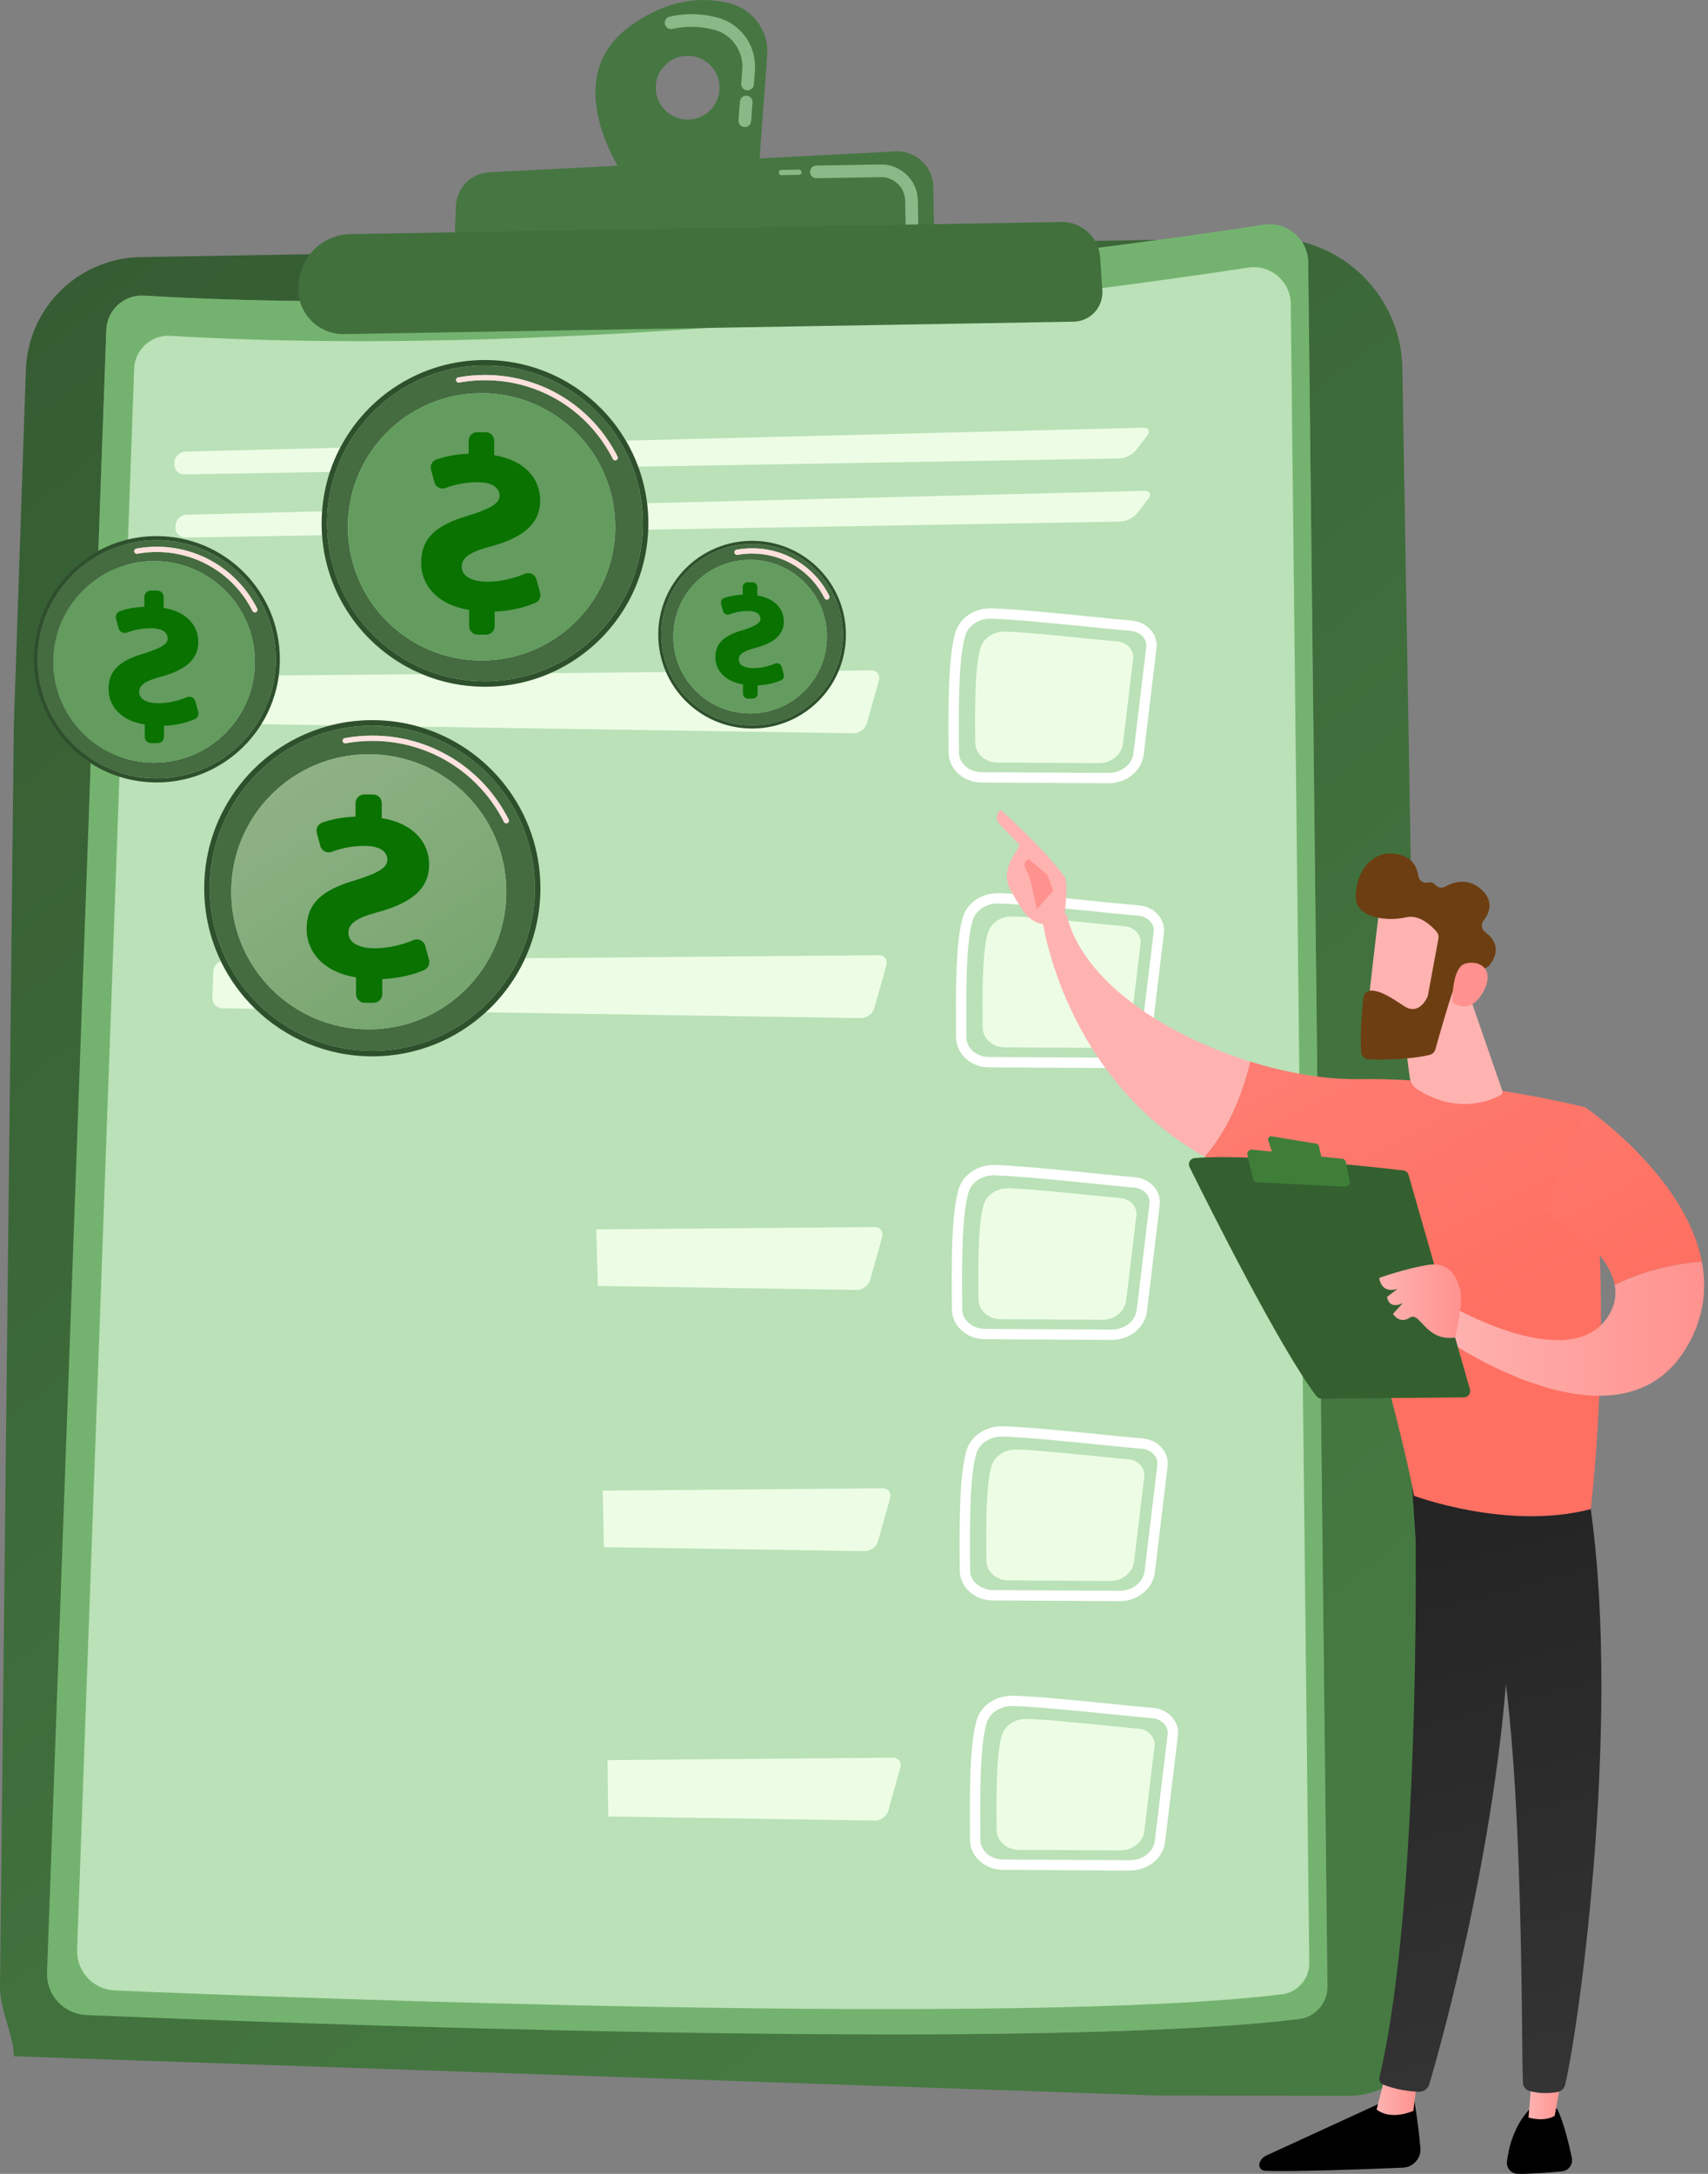 <svg width="143" height="182" viewBox="0 0 143 182" fill="none" xmlns="http://www.w3.org/2000/svg">
<rect x="0" y="0" width="143" height="182" fill="#808080" stroke="none"/>
<path d="M112.913 175.463C116.738 175.463 119.821 172.328 119.755 168.503L119.687 164.478L117.497 35.937L117.41 30.824C117.322 25.691 113.763 21.431 109.008 20.245C109.328 20.738 109.519 21.327 109.526 21.966L111.136 166.307C111.152 167.692 110.126 168.87 108.751 169.038C100.953 169.989 88.282 170.321 74.394 170.321C66.749 170.321 7.771 166.456 0 166.303C-0.021 168.279 1.207 170.594 1.158 172.153L97.071 175.445L112.905 175.463C112.908 175.463 112.91 175.463 112.913 175.463ZM0 166.303C1.975 166.863 2.302 166.622 4.534 166.496L7.592 63.904C4.715 62.074 2.806 58.858 2.806 55.196C2.806 51.267 5.003 47.852 8.235 46.112L8.902 27.617C8.96 26.004 10.288 24.747 11.882 24.747C11.941 24.747 12.002 24.748 12.062 24.752C17.47 25.075 23.038 25.216 28.648 25.216C54.824 25.216 81.853 22.141 97.078 20.072L11.77 21.525C6.564 21.615 2.342 25.767 2.165 30.97L1.158 60.701L0 166.303Z" fill="url(#paint0_linear_7_435)"/>
<path d="M105.816 18.813C92.961 20.78 48.744 26.939 12.062 24.752C10.389 24.652 8.962 25.942 8.902 27.617L3.939 165.149C3.871 167.035 5.337 168.621 7.222 168.701C22.646 169.351 86.158 171.794 108.751 169.038C110.126 168.87 111.152 167.693 111.136 166.307L109.527 21.966C109.505 20.005 107.755 18.517 105.816 18.813Z" fill="#74B36F"/>
<path d="M104.497 22.402C92.125 24.294 49.574 30.221 14.274 28.116C12.663 28.019 11.289 29.262 11.231 30.873L6.456 163.227C6.39 165.042 7.801 166.568 9.616 166.645C24.459 167.27 85.58 169.621 107.321 166.969C108.645 166.807 109.631 165.674 109.617 164.341L108.067 25.434C108.047 23.548 106.362 22.116 104.497 22.402Z" fill="#BAE1B7"/>
<path d="M15.421 39.718C15.426 39.718 15.431 39.718 15.435 39.718L27.619 39.51C27.852 38.808 28.14 38.13 28.479 37.483L15.529 37.807C15.046 37.818 14.632 38.223 14.607 38.705L14.601 38.855C14.577 39.333 14.945 39.718 15.421 39.718V39.718ZM53.435 39.07L93.711 38.384C94.195 38.375 94.831 38.055 95.125 37.672L96.04 36.483C96.329 36.106 96.186 35.808 95.725 35.808C95.715 35.808 95.706 35.808 95.697 35.809L52.397 36.887C52.805 37.578 53.152 38.308 53.435 39.07" fill="#EDFDE5"/>
<path d="M15.512 45.003C15.517 45.003 15.522 45.003 15.527 45.003L26.963 44.809C26.94 44.481 26.928 44.151 26.928 43.818C26.928 43.479 26.94 43.143 26.964 42.809L15.62 43.091C15.137 43.104 14.722 43.509 14.699 43.992L14.692 44.14C14.669 44.618 15.036 45.003 15.512 45.003V45.003ZM54.272 44.343L93.802 43.67C94.285 43.661 94.921 43.341 95.216 42.958L96.13 41.768C96.419 41.393 96.276 41.094 95.815 41.094C95.806 41.094 95.797 41.094 95.787 41.094L54.178 42.131C54.247 42.684 54.281 43.247 54.281 43.818C54.281 43.994 54.278 44.169 54.272 44.343" fill="#EDFDE5"/>
<path d="M95.305 76.666C95.72 76.7 96.095 76.889 96.336 77.185C96.534 77.427 96.624 77.723 96.588 78.016L95.518 86.912C95.404 87.855 94.497 88.561 93.407 88.555L82.786 88.493C82.779 88.493 82.772 88.493 82.766 88.493C81.75 88.478 80.92 87.751 80.911 86.865C80.87 82.803 80.879 78.998 81.432 77.069C81.677 76.216 82.611 75.593 83.605 75.644C85.542 75.698 89.016 76.048 91.808 76.328C93.17 76.465 94.407 76.59 95.305 76.666V76.666ZM82.752 89.361C82.762 89.361 82.772 89.361 82.781 89.361L93.403 89.421C94.933 89.429 96.212 88.395 96.378 87.015L97.449 78.12C97.513 77.591 97.356 77.064 97.007 76.638C96.619 76.16 96.025 75.856 95.378 75.802C94.483 75.727 93.25 75.603 91.895 75.466C88.943 75.169 85.597 74.832 83.63 74.778C83.615 74.777 83.601 74.777 83.587 74.777C82.178 74.755 80.955 75.595 80.6 76.831C80.014 78.871 80.003 82.745 80.045 86.873C80.059 88.227 81.271 89.337 82.752 89.361" fill="white"/>
<path d="M92.617 87.734C93.655 87.734 94.526 87.039 94.636 86.117L95.492 79.009C95.58 78.273 94.978 77.611 94.151 77.542C91.923 77.356 87.082 76.789 84.783 76.725C84.76 76.725 84.739 76.724 84.718 76.724C83.77 76.724 82.94 77.292 82.704 78.114C82.235 79.749 82.243 83.021 82.274 86.041C82.283 86.946 83.103 87.68 84.117 87.686L92.604 87.734C92.608 87.734 92.613 87.734 92.617 87.734" fill="#EDFDE5"/>
<path d="M72.1 85.236C72.578 85.236 73.071 84.864 73.201 84.403L74.208 80.81C74.337 80.347 74.053 79.972 73.574 79.972C73.571 79.972 73.568 79.972 73.566 79.972L43.973 80.222C43.182 81.949 42.052 83.488 40.667 84.754L72.085 85.236C72.09 85.236 72.095 85.236 72.1 85.236V85.236ZM21.363 84.458C20.189 83.317 19.214 81.973 18.494 80.484C18.143 80.604 17.88 80.936 17.866 81.32L17.784 83.524C17.765 84.007 18.146 84.409 18.629 84.417L21.363 84.458Z" fill="#EDFDE5"/>
<path d="M94.684 52.82C95.099 52.856 95.475 53.045 95.715 53.34C95.913 53.583 96.003 53.878 95.967 54.17L94.897 63.067C94.784 64.01 93.876 64.716 92.787 64.709L82.166 64.649C82.159 64.648 82.152 64.648 82.145 64.648C81.13 64.632 80.3 63.906 80.29 63.02C80.249 58.958 80.258 55.153 80.812 53.224C81.057 52.371 81.99 51.748 82.985 51.799C84.921 51.852 88.395 52.203 91.188 52.484C92.549 52.621 93.786 52.745 94.684 52.82V52.82ZM82.132 65.515C82.142 65.515 82.151 65.515 82.161 65.516L92.782 65.576C94.312 65.585 95.592 64.551 95.757 63.171L96.828 54.275C96.892 53.746 96.735 53.219 96.387 52.792C95.999 52.315 95.404 52.011 94.757 51.957C93.862 51.882 92.63 51.758 91.274 51.62C88.323 51.325 84.977 50.987 83.01 50.932C82.995 50.931 82.98 50.931 82.966 50.931C81.558 50.91 80.334 51.75 79.978 52.986C79.393 55.026 79.382 58.901 79.424 63.028C79.438 64.382 80.65 65.492 82.132 65.515" fill="white"/>
<path d="M91.996 63.89C93.034 63.89 93.904 63.194 94.015 62.273L94.87 55.164C94.959 54.429 94.356 53.767 93.53 53.698C91.302 53.511 86.46 52.945 84.161 52.881C84.14 52.88 84.118 52.88 84.096 52.88C83.149 52.88 82.319 53.448 82.082 54.271C81.613 55.905 81.622 59.176 81.652 62.197C81.662 63.1 82.481 63.836 83.495 63.841L91.983 63.89C91.987 63.89 91.991 63.89 91.996 63.89" fill="#EDFDE5"/>
<path d="M71.479 61.392C71.957 61.392 72.451 61.02 72.579 60.559L73.586 56.966C73.716 56.503 73.431 56.127 72.953 56.127C72.95 56.127 72.947 56.127 72.945 56.127L70.226 56.15C69.044 58.993 66.239 60.992 62.968 60.992C59.745 60.992 56.974 59.05 55.763 56.272L46.083 56.354C44.405 57.088 42.552 57.496 40.605 57.496C38.738 57.496 36.96 57.122 35.339 56.445L23.342 56.547C23.148 58.031 22.638 59.415 21.883 60.631L27.719 60.72C28.824 60.442 29.981 60.293 31.172 60.293C32.515 60.293 33.813 60.481 35.044 60.833L71.464 61.391C71.469 61.391 71.473 61.392 71.479 61.392" fill="#EDFDE5"/>
<path d="M94.956 99.425C95.37 99.46 95.745 99.649 95.987 99.944C96.184 100.188 96.274 100.482 96.239 100.776L95.169 109.672C95.055 110.615 94.148 111.321 93.058 111.314L82.437 111.254C82.43 111.253 82.423 111.253 82.416 111.253C81.401 111.238 80.571 110.511 80.562 109.624C80.521 105.563 80.53 101.758 81.083 99.829C81.328 98.975 82.261 98.363 83.257 98.404C85.193 98.458 88.667 98.808 91.459 99.088C92.82 99.225 94.058 99.349 94.956 99.425V99.425ZM82.403 112.119C82.413 112.119 82.423 112.12 82.432 112.12L93.053 112.182C94.584 112.19 95.864 111.156 96.029 109.776L97.099 100.88C97.162 100.351 97.006 99.824 96.659 99.397C96.27 98.92 95.676 98.616 95.029 98.561C94.134 98.487 92.901 98.362 91.546 98.226C88.594 97.93 85.248 97.592 83.281 97.537C83.266 97.537 83.252 97.537 83.238 97.536C81.83 97.515 80.605 98.354 80.25 99.591C79.664 101.631 79.654 105.505 79.696 109.632C79.71 110.987 80.922 112.097 82.403 112.119" fill="white"/>
<path d="M92.267 110.495C93.305 110.495 94.176 109.799 94.286 108.877L95.141 101.769C95.23 101.033 94.627 100.371 93.801 100.302C91.573 100.116 86.732 99.549 84.433 99.486C84.411 99.485 84.389 99.484 84.367 99.484C83.42 99.484 82.589 100.053 82.353 100.875C81.884 102.509 81.893 105.781 81.923 108.801C81.933 109.706 82.753 110.441 83.766 110.446L92.254 110.495C92.258 110.495 92.263 110.495 92.267 110.495" fill="#EDFDE5"/>
<path d="M71.75 107.995C72.229 107.995 72.722 107.623 72.852 107.162L73.858 103.569C73.988 103.106 73.703 102.731 73.225 102.731C73.222 102.731 73.219 102.731 73.217 102.731L49.923 102.927C49.961 104.352 50.003 105.94 50.048 107.662L71.736 107.995C71.741 107.995 71.746 107.995 71.75 107.995" fill="#EDFDE5"/>
<path d="M95.614 121.295C96.028 121.33 96.405 121.519 96.645 121.815C96.844 122.058 96.933 122.353 96.897 122.646L95.827 131.542C95.714 132.484 94.806 133.191 93.717 133.184L83.096 133.124C82.095 133.091 81.23 132.386 81.221 131.494C81.179 127.433 81.188 123.628 81.741 121.699C81.987 120.845 82.92 120.245 83.915 120.274C85.852 120.327 89.328 120.678 92.121 120.958C93.48 121.096 94.717 121.22 95.614 121.295V121.295ZM83.063 133.99C83.072 133.99 83.081 133.99 83.091 133.99L93.712 134.051C95.242 134.06 96.521 133.026 96.688 131.645L97.758 122.75C97.821 122.221 97.665 121.694 97.317 121.268C96.929 120.791 96.335 120.486 95.687 120.431C94.793 120.357 93.562 120.233 92.208 120.097C89.401 119.814 85.907 119.463 83.939 119.408C82.541 119.38 81.267 120.212 80.909 121.461C80.323 123.501 80.312 127.375 80.354 131.503C80.368 132.857 81.58 133.968 83.063 133.99" fill="white"/>
<path d="M92.926 132.364C93.965 132.364 94.835 131.668 94.945 130.747L95.801 123.638C95.889 122.903 95.287 122.241 94.46 122.172C92.232 121.986 87.391 121.419 85.092 121.355C85.07 121.354 85.048 121.354 85.026 121.354C84.079 121.354 83.249 121.922 83.013 122.745C82.543 124.379 82.552 127.651 82.583 130.671C82.592 131.576 83.412 132.31 84.426 132.315L92.913 132.364C92.917 132.364 92.922 132.364 92.926 132.364" fill="#EDFDE5"/>
<path d="M72.409 129.865C72.888 129.865 73.381 129.493 73.511 129.032L74.518 125.439C74.647 124.976 74.362 124.601 73.884 124.601C73.881 124.601 73.879 124.601 73.876 124.601L50.458 124.798C50.492 126.354 50.526 127.932 50.558 129.53L72.395 129.865C72.399 129.865 72.404 129.865 72.409 129.865" fill="#EDFDE5"/>
<path d="M96.475 143.852C96.89 143.887 97.266 144.075 97.506 144.371C97.704 144.614 97.793 144.909 97.758 145.202L96.688 154.098C96.575 155.041 95.667 155.747 94.577 155.741L83.957 155.68C83.95 155.68 83.942 155.68 83.935 155.68C82.921 155.664 82.091 154.937 82.082 154.051C82.04 149.99 82.049 146.185 82.602 144.255C82.848 143.402 83.78 142.812 84.776 142.831C86.712 142.884 90.186 143.234 92.978 143.514C94.339 143.652 95.577 143.776 96.475 143.852V143.852ZM83.922 156.546C83.932 156.546 83.942 156.546 83.952 156.547L94.573 156.607C96.103 156.616 97.383 155.582 97.548 154.202L98.619 145.306C98.682 144.777 98.526 144.251 98.177 143.824C97.79 143.347 97.195 143.042 96.548 142.988C95.653 142.913 94.421 142.789 93.065 142.652C90.113 142.355 86.767 142.019 84.8 141.964C83.357 141.961 82.128 142.769 81.769 144.017C81.184 146.058 81.173 149.932 81.215 154.059C81.229 155.413 82.441 156.524 83.922 156.546" fill="white"/>
<path d="M93.787 154.921C94.824 154.921 95.695 154.224 95.806 153.303L96.661 146.194C96.749 145.459 96.147 144.797 95.321 144.728C93.093 144.541 88.251 143.975 85.952 143.911C85.93 143.91 85.908 143.91 85.887 143.91C84.939 143.91 84.109 144.478 83.873 145.301C83.404 146.935 83.413 150.207 83.443 153.227C83.452 154.131 84.272 154.866 85.286 154.872L93.773 154.921C93.778 154.921 93.782 154.921 93.787 154.921" fill="#EDFDE5"/>
<path d="M73.269 152.421C73.747 152.421 74.241 152.05 74.37 151.589L75.377 147.996C75.507 147.533 75.222 147.157 74.743 147.157C74.741 147.157 74.738 147.157 74.735 147.157L50.866 147.359C50.887 148.951 50.907 150.528 50.924 152.079L73.255 152.421C73.26 152.421 73.264 152.421 73.269 152.421" fill="#EDFDE5"/>
<path d="M57.62 10.011C59.094 9.987 60.269 8.772 60.243 7.297C60.218 5.823 59.003 4.648 57.529 4.673C56.054 4.699 54.88 5.913 54.904 7.388C54.93 8.863 56.145 10.037 57.62 10.011ZM52.777 2.17C56.145 -0.26 59.109 -0.262 61.206 0.318C63.118 0.846 64.383 2.662 64.235 4.641L63.503 14.476L52.813 15.61C52.813 15.61 46.172 6.934 52.777 2.17" fill="url(#paint1_linear_7_435)"/>
<path d="M62.779 7.531C62.964 7.46 63.101 7.287 63.117 7.075L63.206 5.886C63.355 3.871 62.058 2.021 60.12 1.485C58.793 1.118 57.431 1.085 56.073 1.387C55.791 1.454 55.606 1.734 55.67 2.021C55.734 2.306 56.017 2.487 56.303 2.422C57.49 2.158 58.679 2.187 59.837 2.506C61.288 2.908 62.26 4.296 62.148 5.808L62.059 6.998C62.038 7.29 62.257 7.544 62.549 7.565C62.629 7.571 62.708 7.558 62.779 7.531V7.531ZM62.55 10.601C62.735 10.53 62.873 10.357 62.889 10.145L63.005 8.578C63.026 8.287 62.808 8.032 62.516 8.01C62.224 7.988 61.969 8.208 61.947 8.501L61.831 10.067C61.809 10.359 62.028 10.614 62.32 10.634C62.401 10.641 62.479 10.628 62.55 10.601Z" fill="#8AB987"/>
<path d="M78.224 20.574L78.14 15.636C78.111 13.933 76.675 12.592 74.973 12.679L40.952 14.425C39.444 14.503 38.241 15.716 38.175 17.227L37.973 21.976L78.224 20.574" fill="url(#paint2_linear_7_435)"/>
<path d="M65.424 14.663H65.428L66.891 14.639C67.012 14.636 67.109 14.537 67.107 14.415C67.105 14.295 67.007 14.199 66.888 14.199H66.884L65.42 14.225C65.299 14.226 65.202 14.326 65.204 14.447C65.206 14.567 65.304 14.663 65.424 14.663Z" fill="#8AB987"/>
<path d="M76.541 19.291C76.743 19.214 76.884 19.016 76.88 18.787L76.846 16.79C76.832 15.97 76.5 15.204 75.91 14.634C75.32 14.064 74.543 13.757 73.723 13.771L68.341 13.863C68.05 13.869 67.815 14.109 67.82 14.403C67.825 14.695 68.067 14.928 68.36 14.924L73.741 14.833C74.85 14.813 75.767 15.699 75.786 16.808L75.82 18.805C75.825 19.098 76.067 19.331 76.359 19.327C76.423 19.325 76.484 19.313 76.541 19.291" fill="#8AB987"/>
<path d="M88.859 18.586L29.334 19.598C27.194 19.635 25.391 21.206 25.061 23.321L25.016 23.613C24.655 25.93 26.47 28.013 28.814 27.973L89.883 26.932C91.286 26.908 92.384 25.716 92.293 24.315L92.115 21.585C92.004 19.877 90.571 18.556 88.859 18.586" fill="url(#paint3_linear_7_435)"/>
<path d="M62.968 60.991C66.238 60.991 69.043 58.992 70.225 56.149C70.611 55.221 70.823 54.203 70.823 53.134C70.823 48.795 67.306 45.278 62.968 45.278C58.628 45.278 55.111 48.795 55.111 53.134C55.111 54.249 55.343 55.311 55.762 56.272C56.974 59.05 59.743 60.991 62.968 60.991V60.991ZM62.968 45.539C67.163 45.539 70.563 48.94 70.563 53.134C70.563 57.33 67.163 60.729 62.968 60.729C58.772 60.729 55.372 57.33 55.372 53.134C55.372 48.94 58.772 45.539 62.968 45.539Z" fill="url(#paint4_linear_7_435)"/>
<path d="M62.968 60.73C67.162 60.73 70.564 57.33 70.564 53.134C70.564 48.941 67.162 45.539 62.968 45.539C58.773 45.539 55.372 48.941 55.372 53.134C55.372 57.33 58.773 60.73 62.968 60.73ZM62.803 46.872C66.353 46.872 69.231 49.751 69.231 53.3C69.231 56.851 66.353 59.729 62.803 59.729C59.252 59.729 56.374 56.851 56.374 53.3C56.374 49.751 59.252 46.872 62.803 46.872ZM62.968 45.904C65.714 45.904 68.189 47.428 69.427 49.881C69.482 49.99 69.438 50.121 69.33 50.176C69.297 50.193 69.264 50.2 69.231 50.2C69.151 50.2 69.073 50.155 69.034 50.08C67.871 47.774 65.547 46.343 62.968 46.343C62.556 46.343 62.144 46.381 61.742 46.453C61.729 46.456 61.714 46.457 61.7 46.457C61.597 46.457 61.506 46.383 61.486 46.277C61.465 46.158 61.544 46.044 61.664 46.021C62.09 45.943 62.53 45.904 62.968 45.904" fill="url(#paint5_linear_7_435)"/>
<path d="M69.232 50.2C69.266 50.2 69.299 50.192 69.331 50.176C69.439 50.121 69.483 49.989 69.428 49.881C68.19 47.428 65.715 45.904 62.969 45.904C62.531 45.904 62.092 45.943 61.665 46.022C61.545 46.043 61.467 46.157 61.488 46.277C61.508 46.383 61.599 46.457 61.702 46.457C61.716 46.457 61.73 46.456 61.743 46.453C62.145 46.381 62.557 46.343 62.969 46.343C65.548 46.343 67.873 47.775 69.036 50.08C69.075 50.155 69.152 50.2 69.232 50.2" fill="url(#paint6_linear_7_435)"/>
<path d="M62.801 59.73C66.352 59.73 69.23 56.852 69.23 53.301C69.23 49.75 66.352 46.873 62.801 46.873C59.252 46.873 56.373 49.75 56.373 53.301C56.373 56.852 59.252 59.73 62.801 59.73Z" fill="url(#paint7_linear_7_435)"/>
<path d="M63.434 58.079V57.38C64.163 57.35 64.883 57.179 65.395 56.954C65.578 56.874 65.672 56.669 65.619 56.476L65.441 55.825C65.376 55.586 65.117 55.462 64.888 55.558C64.38 55.771 63.753 55.939 63.076 55.939C62.375 55.939 61.85 55.702 61.85 55.213C61.85 54.773 62.255 54.511 63.231 54.249C64.623 53.869 65.623 53.262 65.623 52.036C65.623 50.929 64.814 50.084 63.41 49.857V49.158C63.41 48.933 63.227 48.75 63.002 48.75H62.591C62.366 48.75 62.184 48.933 62.184 49.158V49.786C61.508 49.813 61.018 49.929 60.629 50.065C60.428 50.136 60.32 50.35 60.375 50.554L60.538 51.158C60.6 51.39 60.849 51.516 61.075 51.432C61.434 51.296 61.941 51.155 62.6 51.155C63.434 51.155 63.671 51.499 63.671 51.809C63.671 52.191 63.171 52.452 62.088 52.786C60.542 53.249 59.898 53.893 59.898 55.046C59.898 56.106 60.683 57.058 62.207 57.296V58.079C62.207 58.304 62.39 58.487 62.614 58.487H63.026C63.251 58.487 63.434 58.304 63.434 58.079" fill="url(#paint8_linear_7_435)"/>
<path d="M40.605 57.495C42.553 57.495 44.406 57.088 46.083 56.353C50.758 54.307 54.069 49.722 54.272 44.343C54.278 44.168 54.281 43.993 54.281 43.819C54.281 43.246 54.247 42.683 54.178 42.131C54.047 41.068 53.796 40.044 53.435 39.07C53.154 38.309 52.805 37.579 52.399 36.887C50.02 32.85 45.629 30.141 40.605 30.141C35.336 30.141 30.765 33.12 28.48 37.484C28.141 38.131 27.853 38.807 27.619 39.51C27.272 40.559 27.048 41.664 26.965 42.809C26.94 43.142 26.928 43.479 26.928 43.819C26.928 44.151 26.94 44.481 26.964 44.808C27.339 50.066 30.688 54.502 35.34 56.444C36.959 57.121 38.739 57.495 40.605 57.495V57.495ZM40.605 30.596C47.907 30.596 53.827 36.516 53.827 43.819C53.827 51.12 47.907 57.04 40.605 57.04C33.302 57.04 27.382 51.12 27.382 43.819C27.382 36.516 33.302 30.596 40.605 30.596Z" fill="url(#paint9_linear_7_435)"/>
<path d="M40.604 57.04C47.905 57.04 53.825 51.12 53.825 43.819C53.825 36.515 47.905 30.596 40.604 30.596C33.3 30.596 27.381 36.515 27.381 43.819C27.381 51.12 33.3 57.04 40.604 57.04ZM40.315 32.916C46.496 32.916 51.506 37.925 51.506 44.106C51.506 50.286 46.496 55.297 40.315 55.297C34.134 55.297 29.124 50.286 29.124 44.106C29.124 37.925 34.134 32.916 40.315 32.916ZM40.604 31.393C45.321 31.393 49.575 34.011 51.702 38.227C51.757 38.335 51.713 38.467 51.605 38.522C51.572 38.538 51.539 38.546 51.507 38.546C51.426 38.546 51.348 38.502 51.31 38.425C49.257 34.359 45.155 31.832 40.604 31.832C39.877 31.832 39.148 31.898 38.441 32.026C38.426 32.03 38.412 32.031 38.399 32.031C38.295 32.031 38.204 31.955 38.185 31.851C38.163 31.731 38.242 31.617 38.361 31.594C39.095 31.461 39.85 31.393 40.604 31.393" fill="url(#paint10_linear_7_435)"/>
<path d="M51.507 38.545C51.54 38.545 51.573 38.537 51.605 38.522C51.714 38.466 51.758 38.335 51.703 38.226C49.576 34.011 45.322 31.393 40.604 31.393C39.85 31.393 39.097 31.46 38.363 31.594C38.243 31.616 38.165 31.73 38.187 31.849C38.206 31.955 38.296 32.031 38.399 32.031C38.413 32.031 38.428 32.029 38.442 32.026C39.148 31.898 39.877 31.831 40.604 31.831C45.155 31.831 49.259 34.358 51.311 38.424C51.349 38.501 51.426 38.545 51.507 38.545" fill="url(#paint11_linear_7_435)"/>
<path d="M40.316 55.297C46.497 55.297 51.507 50.287 51.507 44.106C51.507 37.925 46.497 32.915 40.316 32.915C34.136 32.915 29.126 37.925 29.126 44.106C29.126 50.287 34.136 55.297 40.316 55.297Z" fill="url(#paint12_linear_7_435)"/>
<path d="M41.414 52.425V51.208C42.682 51.157 43.938 50.857 44.83 50.467C45.148 50.328 45.31 49.971 45.219 49.635L44.91 48.502C44.795 48.085 44.344 47.869 43.946 48.037C43.062 48.407 41.969 48.701 40.792 48.701C39.569 48.701 38.657 48.286 38.657 47.437C38.657 46.67 39.362 46.214 41.061 45.758C43.485 45.095 45.226 44.038 45.226 41.905C45.226 39.978 43.816 38.507 41.372 38.113V36.895C41.372 36.503 41.054 36.186 40.663 36.186H39.947C39.555 36.186 39.238 36.503 39.238 36.895V37.988C38.063 38.035 37.209 38.236 36.53 38.474C36.182 38.597 35.993 38.971 36.089 39.327L36.374 40.376C36.483 40.78 36.915 41.002 37.308 40.853C37.932 40.618 38.815 40.371 39.963 40.371C41.414 40.371 41.827 40.972 41.827 41.511C41.827 42.174 40.957 42.63 39.072 43.21C36.378 44.018 35.26 45.137 35.26 47.147C35.26 48.99 36.627 50.648 39.279 51.063V52.425C39.279 52.818 39.596 53.135 39.988 53.135H40.705C41.095 53.135 41.414 52.818 41.414 52.425" fill="url(#paint13_linear_7_435)"/>
<path d="M31.172 88.44C34.831 88.44 38.164 87.043 40.667 84.754C42.051 83.488 43.182 81.949 43.972 80.222C44.789 78.439 45.245 76.456 45.245 74.366C45.245 67.936 40.933 62.514 35.043 60.832C33.813 60.48 32.515 60.292 31.172 60.292C29.98 60.292 28.823 60.441 27.718 60.72C21.615 62.26 17.098 67.785 17.098 74.366C17.098 76.559 17.6 78.633 18.494 80.484C19.214 81.973 20.189 83.317 21.363 84.458C23.897 86.922 27.357 88.44 31.172 88.44ZM31.172 60.76C38.685 60.76 44.777 66.852 44.777 74.366C44.777 81.88 38.685 87.972 31.172 87.972C23.657 87.972 17.566 81.88 17.566 74.366C17.566 66.852 23.657 60.76 31.172 60.76Z" fill="url(#paint14_linear_7_435)"/>
<path d="M31.172 87.972C38.686 87.972 44.778 81.881 44.778 74.365C44.778 66.852 38.686 60.761 31.172 60.761C23.658 60.761 17.567 66.852 17.567 74.365C17.567 81.881 23.658 87.972 31.172 87.972ZM30.876 63.147C37.236 63.147 42.392 68.302 42.392 74.663C42.392 81.023 37.236 86.177 30.876 86.177C24.516 86.177 19.36 81.023 19.36 74.663C19.36 68.302 24.516 63.147 30.876 63.147ZM31.172 61.587C36.025 61.587 40.399 64.281 42.588 68.615C42.642 68.723 42.598 68.856 42.49 68.91C42.458 68.926 42.425 68.934 42.392 68.934C42.311 68.934 42.234 68.891 42.195 68.813C40.082 64.627 35.859 62.026 31.172 62.026C30.424 62.026 29.675 62.094 28.946 62.227C28.932 62.229 28.918 62.231 28.905 62.231C28.801 62.231 28.71 62.156 28.69 62.051C28.668 61.931 28.747 61.816 28.867 61.794C29.623 61.657 30.398 61.587 31.172 61.587Z" fill="url(#paint15_linear_7_435)"/>
<path d="M42.391 68.934C42.425 68.934 42.458 68.927 42.489 68.91C42.598 68.856 42.642 68.724 42.587 68.615C40.398 64.28 36.025 61.587 31.172 61.587C30.397 61.587 29.622 61.657 28.867 61.795C28.747 61.816 28.668 61.931 28.69 62.05C28.709 62.155 28.8 62.231 28.904 62.231C28.918 62.231 28.931 62.23 28.945 62.226C29.675 62.094 30.424 62.027 31.172 62.027C35.858 62.027 40.082 64.627 42.194 68.814C42.233 68.89 42.31 68.934 42.391 68.934" fill="url(#paint16_linear_7_435)"/>
<path d="M30.876 86.178C37.236 86.178 42.392 81.023 42.392 74.663C42.392 68.303 37.236 63.148 30.876 63.148C24.516 63.148 19.361 68.303 19.361 74.663C19.361 81.023 24.516 86.178 30.876 86.178Z" fill="url(#paint17_linear_7_435)"/>
<path d="M32.005 83.224V81.971C33.311 81.919 34.602 81.611 35.52 81.209C35.848 81.066 36.014 80.697 35.921 80.352L35.602 79.186C35.486 78.758 35.02 78.536 34.611 78.707C33.701 79.09 32.577 79.391 31.365 79.391C30.107 79.391 29.169 78.964 29.169 78.091C29.169 77.301 29.894 76.832 31.643 76.364C34.137 75.681 35.927 74.594 35.927 72.398C35.927 70.415 34.477 68.901 31.962 68.496V67.243C31.962 66.84 31.635 66.513 31.232 66.513H30.496C30.093 66.513 29.767 66.84 29.767 67.243V68.368C28.558 68.417 27.678 68.623 26.98 68.869C26.622 68.994 26.427 69.379 26.526 69.746L26.818 70.825C26.932 71.241 27.377 71.469 27.78 71.317C28.422 71.074 29.331 70.82 30.513 70.82C32.005 70.82 32.432 71.438 32.432 71.992C32.432 72.675 31.535 73.144 29.595 73.741C26.824 74.572 25.673 75.724 25.673 77.792C25.673 79.689 27.079 81.395 29.809 81.822V83.224C29.809 83.627 30.136 83.953 30.538 83.953H31.275C31.678 83.953 32.005 83.627 32.005 83.224" fill="url(#paint18_linear_7_435)"/>
<path d="M13.119 65.507C16.819 65.507 20.064 63.557 21.883 60.63C22.639 59.415 23.148 58.03 23.343 56.545C23.401 56.104 23.429 55.653 23.429 55.195C23.429 49.501 18.813 44.884 13.119 44.884C12.292 44.884 11.488 44.981 10.717 45.165C9.841 45.374 9.008 45.694 8.235 46.112C5.003 47.852 2.807 51.267 2.807 55.195C2.807 58.858 4.716 62.074 7.593 63.903C8.336 64.375 9.145 64.756 10.001 65.027C10.985 65.338 12.032 65.507 13.119 65.507ZM13.119 45.226C18.624 45.226 23.087 49.689 23.087 55.195C23.087 60.701 18.624 65.164 13.119 65.164C7.613 65.164 3.149 60.701 3.149 55.195C3.149 49.689 7.613 45.226 13.119 45.226Z" fill="url(#paint19_linear_7_435)"/>
<path d="M13.118 65.164C18.623 65.164 23.087 60.7 23.087 55.195C23.087 49.689 18.623 45.227 13.118 45.227C7.613 45.227 3.149 49.689 3.149 55.195C3.149 60.7 7.613 65.164 13.118 65.164ZM12.901 46.976C17.56 46.976 21.338 50.754 21.338 55.412C21.338 60.072 17.56 63.85 12.901 63.85C8.241 63.85 4.463 60.072 4.463 55.412C4.463 50.754 8.241 46.976 12.901 46.976ZM13.118 45.773C16.695 45.773 19.921 47.759 21.533 50.955C21.588 51.064 21.545 51.196 21.437 51.25C21.405 51.266 21.371 51.274 21.338 51.274C21.257 51.274 21.18 51.229 21.142 51.153C19.604 48.106 16.53 46.213 13.118 46.213C12.573 46.213 12.027 46.263 11.497 46.359C11.483 46.361 11.47 46.362 11.456 46.362C11.352 46.362 11.261 46.288 11.242 46.183C11.221 46.062 11.299 45.949 11.419 45.927C11.975 45.825 12.546 45.773 13.118 45.773" fill="url(#paint20_linear_7_435)"/>
<path d="M21.337 51.273C21.37 51.273 21.404 51.266 21.436 51.25C21.543 51.196 21.587 51.064 21.532 50.955C19.92 47.759 16.694 45.773 13.117 45.773C12.545 45.773 11.974 45.825 11.417 45.927C11.297 45.948 11.219 46.062 11.24 46.182C11.26 46.287 11.351 46.362 11.455 46.362C11.468 46.362 11.482 46.361 11.496 46.358C12.027 46.263 12.572 46.213 13.117 46.213C16.529 46.213 19.603 48.106 21.14 51.153C21.179 51.23 21.256 51.273 21.337 51.273" fill="url(#paint21_linear_7_435)"/>
<path d="M12.901 63.85C17.559 63.85 21.337 60.073 21.337 55.412C21.337 50.754 17.559 46.975 12.901 46.975C8.241 46.975 4.463 50.754 4.463 55.412C4.463 60.073 8.241 63.85 12.901 63.85Z" fill="url(#paint22_linear_7_435)"/>
<path d="M13.728 61.685V60.768C14.685 60.729 15.632 60.503 16.304 60.209C16.544 60.104 16.666 59.834 16.597 59.582L16.364 58.726C16.279 58.413 15.938 58.251 15.637 58.377C14.971 58.656 14.148 58.877 13.26 58.877C12.338 58.877 11.651 58.564 11.651 57.924C11.651 57.346 12.181 57.002 13.463 56.658C15.29 56.159 16.602 55.362 16.602 53.753C16.602 52.3 15.54 51.191 13.697 50.894V49.977C13.697 49.681 13.457 49.442 13.162 49.442H12.623C12.327 49.442 12.088 49.681 12.088 49.977V50.801C11.202 50.836 10.558 50.988 10.046 51.168C9.784 51.26 9.642 51.541 9.713 51.809L9.928 52.6C10.01 52.906 10.337 53.073 10.633 52.961C11.103 52.783 11.769 52.597 12.634 52.597C13.728 52.597 14.041 53.05 14.041 53.456C14.041 53.956 13.385 54.3 11.963 54.737C9.932 55.347 9.089 56.19 9.089 57.705C9.089 59.096 10.119 60.345 12.119 60.658V61.685C12.119 61.981 12.358 62.22 12.654 62.22H13.193C13.489 62.22 13.728 61.981 13.728 61.685" fill="url(#paint23_linear_7_435)"/>
<path d="M118.331 175.355C118.331 175.355 118.727 177.6 118.922 179.822C118.998 180.69 118.328 181.444 117.458 181.48C114.499 181.603 108.17 181.843 105.9 181.742C105.558 181.727 105.335 181.377 105.461 181.059C105.567 180.793 105.772 180.578 106.032 180.459L116.485 175.654L118.331 175.355" fill="url(#paint24_linear_7_435)"/>
<path d="M118.656 174.037L118.337 176.722C118.337 176.722 116.506 177.574 115.255 176.614L116.014 173.623L118.656 174.037Z" fill="url(#paint25_linear_7_435)"/>
<path d="M118.415 123.566C118.553 124.268 119.154 158.551 115.489 173.914C115.43 174.165 115.557 174.423 115.795 174.521C116.357 174.75 117.459 175.083 118.78 175.127C119.189 175.141 119.555 174.875 119.671 174.482C120.718 170.918 125.738 153.059 126.393 135.998C127.124 116.934 126.393 135.349 126.393 135.349L125.963 123.565L118.415 123.566" fill="url(#paint26_linear_7_435)"/>
<path d="M130.356 176.527C130.356 176.527 130.987 177.66 131.598 180.67C131.708 181.214 131.328 181.734 130.776 181.788C129.799 181.885 128.295 182.008 127.091 182C126.535 181.996 126.102 181.513 126.169 180.961C126.302 179.862 126.718 178.059 128.002 176.654L130.356 176.527" fill="url(#paint27_linear_7_435)"/>
<path d="M130.909 173.074L130.165 177.133C130.165 177.133 129.429 177.68 127.973 177.284L128.329 172.916L130.909 173.074Z" fill="url(#paint28_linear_7_435)"/>
<path d="M132.921 124.619C135.918 142.706 132.271 169.325 131.041 174.534C130.965 174.854 130.708 175.098 130.385 175.151C129.836 175.242 128.932 175.317 128.04 175.058C127.733 174.969 127.518 174.692 127.505 174.373C127.34 170.16 127.637 144.303 124.844 134.084C124.703 133.566 124.387 133.114 123.949 132.803L118.529 128.95L118.113 122.721L132.921 124.619Z" fill="url(#paint29_linear_7_435)"/>
<path d="M113.822 90.345C122.804 90.197 132.715 92.703 132.715 92.703C135.392 108.325 133.183 126.345 133.183 126.345C126.229 128.168 118.385 125.23 118.385 125.23C117.229 118.7 111.837 100.323 111.837 100.323C107.448 99.779 103.833 98.512 100.856 96.838C103.127 94.207 104.198 90.856 104.662 88.876C107.838 89.864 111.052 90.391 113.822 90.345" fill="url(#paint30_linear_7_435)"/>
<path d="M87.292 77.115C88.174 76.05 89.291 76.554 89.291 76.554C90.612 82.137 97.543 86.664 104.663 88.876C104.198 90.856 103.128 94.207 100.856 96.838C89.04 90.195 87.292 77.115 87.292 77.115" fill="url(#paint31_linear_7_435)"/>
<path d="M87.504 77.386C87.411 77.68 88.481 78.127 89.111 76.927C89.133 76.351 89.482 73.886 89.138 73.418C87.307 70.921 83.758 67.792 83.758 67.792C83.158 68.384 83.652 68.966 83.652 68.966L85.375 70.76C85.014 71.41 84.575 71.96 84.369 72.747C84.213 73.344 84.308 73.98 84.609 74.523C84.912 75.068 85.324 75.775 85.713 76.329C86.452 77.378 87.504 77.386 87.504 77.386" fill="url(#paint32_linear_7_435)"/>
<path d="M86.127 71.923L87.697 73.252L88.189 74.577L86.79 76.129C86.79 76.129 86.32 73.502 85.97 72.933C85.621 72.364 85.802 72.089 86.127 71.923" fill="url(#paint33_linear_7_435)"/>
<path d="M129.27 101.401L132.715 92.704C132.715 92.704 141.105 98.404 142.485 105.631C140.899 105.748 138.015 106.161 135.191 107.586C134.571 104.173 129.27 101.401 129.27 101.401" fill="url(#paint34_linear_7_435)"/>
<path d="M121.938 109.584C121.938 109.584 131.358 114.908 134.536 110.362C135.196 109.419 135.354 108.481 135.191 107.586C138.015 106.161 140.899 105.748 142.485 105.631C142.901 107.81 142.681 110.128 141.4 112.47C135.833 122.654 120.692 111.907 120.692 111.907L121.938 109.584" fill="url(#paint35_linear_7_435)"/>
<path d="M123.07 116.319L117.93 98.366C117.871 98.162 117.697 98.013 117.487 97.99C116.555 97.88 113.857 97.575 110.74 97.312C106.987 96.994 102.628 96.737 100.023 96.956C99.653 96.987 99.429 97.379 99.594 97.712C101.075 100.708 107.168 112.899 110.219 116.891C110.32 117.024 110.476 117.101 110.643 117.099L122.57 116.989C122.917 116.986 123.166 116.653 123.07 116.319" fill="#346030"/>
<path d="M110.207 95.755L106.479 95.134C106.281 95.101 106.119 95.29 106.182 95.482L106.55 96.6C106.583 96.697 106.667 96.767 106.769 96.782L110.356 97.26C110.541 97.285 110.694 97.116 110.651 96.934L110.423 95.958C110.398 95.853 110.313 95.772 110.207 95.755" fill="url(#paint36_linear_7_435)"/>
<path d="M112.997 98.91L112.69 97.311C112.659 97.151 112.526 97.03 112.364 97.013L104.836 96.249C104.582 96.223 104.38 96.456 104.439 96.704L104.918 98.696C104.956 98.855 105.095 98.971 105.258 98.979L112.615 99.35C112.854 99.361 113.042 99.146 112.997 98.91" fill="url(#paint37_linear_7_435)"/>
<path d="M121.828 111.981C121.828 111.981 122.544 109.037 122.256 107.992C121.967 106.948 121.407 105.604 119.542 105.903C117.676 106.202 115.475 106.987 115.475 106.987C115.475 106.987 115.587 108.348 117.004 107.909L116.125 108.589C116.125 108.589 116.251 109.678 117.448 109.097L116.631 109.999C116.631 109.999 117.145 110.894 118.026 110.32C118.907 109.746 119.33 112.336 121.828 111.981" fill="url(#paint38_linear_7_435)"/>
<path d="M122.92 83.053L125.778 91.318C125.826 91.455 125.769 91.606 125.643 91.677C124.864 92.108 122.057 93.352 118.674 91.208C118.322 90.984 118.082 90.62 118.029 90.206L117.103 83.053H122.92" fill="url(#paint39_linear_7_435)"/>
<path d="M115.542 75.722C115.478 75.851 114.4 85.359 114.4 85.359L119.841 85.859L122.202 77C122.202 77 116.612 73.549 115.542 75.722" fill="url(#paint40_linear_7_435)"/>
<path d="M120.431 78.569L119.553 83.33C119.542 83.391 119.523 83.448 119.496 83.504C119.328 83.846 118.666 84.977 117.55 84.229C116.537 83.551 115.603 82.946 114.826 82.933C114.478 82.927 114.182 83.185 114.142 83.532C114.045 84.396 113.86 86.347 113.959 88.066C113.979 88.415 114.265 88.687 114.614 88.697C115.667 88.73 117.888 88.736 119.676 88.322C119.919 88.266 120.111 88.085 120.178 87.845C120.504 86.677 121.507 83.131 121.94 82.186C122.345 81.299 123.656 81.115 124.211 81.077C124.394 81.064 124.561 80.979 124.678 80.838C125.091 80.342 125.833 79.124 124.346 78.043C124.035 77.817 123.973 77.382 124.209 77.078C124.678 76.472 125.122 75.46 124.023 74.465C122.906 73.454 121.703 73.834 120.992 74.23C120.704 74.389 120.351 74.312 120.141 74.059C120.021 73.915 119.837 73.821 119.555 73.892C119.176 73.986 118.801 73.716 118.747 73.328C118.642 72.583 118.228 71.688 116.877 71.491C114.479 71.142 113.404 73.575 113.524 75.245C113.644 76.914 116.265 77.145 117.73 76.799C118.843 76.535 119.857 77.52 120.279 78.008C120.413 78.162 120.468 78.369 120.431 78.569" fill="url(#paint41_linear_7_435)"/>
<path d="M121.604 83.917C121.604 83.917 121.52 80.999 122.687 80.669C123.854 80.342 125.167 81.135 124.239 82.928C123.084 85.157 121.604 83.917 121.604 83.917" fill="url(#paint42_linear_7_435)"/>
<defs>
<linearGradient id="paint0_linear_7_435" x1="85.297" y1="164.243" x2="-139.177" y2="-121.561" gradientUnits="userSpaceOnUse">
<stop stop-color="#467A42"/>
<stop offset="1" stop-color="#20361E"/>
</linearGradient>
<linearGradient id="paint1_linear_7_435" x1="-91.018" y1="-234.096" x2="-1.346" y2="-122.292" gradientUnits="userSpaceOnUse">
<stop stop-color="#467A42"/>
<stop offset="1" stop-color="#467642"/>
</linearGradient>
<linearGradient id="paint2_linear_7_435" x1="-83.534" y1="-200.699" x2="-0.239" y2="-94.909" gradientUnits="userSpaceOnUse">
<stop stop-color="#467642"/>
<stop offset="1" stop-color="#467642"/>
</linearGradient>
<linearGradient id="paint3_linear_7_435" x1="-65.781" y1="-182.259" x2="-9.494" y2="-82.962" gradientUnits="userSpaceOnUse">
<stop stop-color="#467642"/>
<stop offset="1" stop-color="#41703D"/>
</linearGradient>
<linearGradient id="paint4_linear_7_435" x1="15.995" y1="-17.524" x2="-0.545" y2="-36.722" gradientUnits="userSpaceOnUse">
<stop stop-color="#2F502C"/>
<stop offset="1" stop-color="#2F502C"/>
</linearGradient>
<linearGradient id="paint5_linear_7_435" x1="-9.6" y1="-50.312" x2="39.233" y2="23.461" gradientUnits="userSpaceOnUse">
<stop stop-color="#456B41"/>
<stop offset="1" stop-color="#456B41"/>
</linearGradient>
<linearGradient id="paint6_linear_7_435" x1="-9.194" y1="-49.737" x2="39.532" y2="23.875" gradientUnits="userSpaceOnUse">
<stop stop-color="#FFE7E6"/>
<stop offset="1" stop-color="#FFE0DD"/>
</linearGradient>
<linearGradient id="paint7_linear_7_435" x1="-8.119" y1="-48.21" x2="40.323" y2="24.972" gradientUnits="userSpaceOnUse">
<stop stop-color="#FFE7E6"/>
<stop offset="1" stop-color="#639C5E"/>
</linearGradient>
<linearGradient id="paint8_linear_7_435" x1="-4.6" y1="-43.175" x2="20.9" y2="-0.365" gradientUnits="userSpaceOnUse">
<stop stop-color="#FF928E"/>
<stop offset="1" stop-color="#097200"/>
</linearGradient>
<linearGradient id="paint9_linear_7_435" x1="-23.14" y1="-38.501" x2="-54.555" y2="-74.964" gradientUnits="userSpaceOnUse">
<stop stop-color="#2F502C"/>
<stop offset="1" stop-color="#2F502C"/>
</linearGradient>
<linearGradient id="paint10_linear_7_435" x1="-71.688" y1="-100.774" x2="20.974" y2="39.212" gradientUnits="userSpaceOnUse">
<stop stop-color="#456B41"/>
<stop offset="1" stop-color="#456B41"/>
</linearGradient>
<linearGradient id="paint11_linear_7_435" x1="-70.6" y1="-99.399" x2="21.653" y2="39.971" gradientUnits="userSpaceOnUse">
<stop stop-color="#FFE7E6"/>
<stop offset="1" stop-color="#FFE0DD"/>
</linearGradient>
<linearGradient id="paint12_linear_7_435" x1="-68.524" y1="-96.771" x2="22.95" y2="41.421" gradientUnits="userSpaceOnUse">
<stop stop-color="#FFE7E6"/>
<stop offset="1" stop-color="#639C5E"/>
</linearGradient>
<linearGradient id="paint13_linear_7_435" x1="-61.387" y1="-87.239" x2="-13.571" y2="-6.963" gradientUnits="userSpaceOnUse">
<stop stop-color="#075A00"/>
<stop offset="1" stop-color="#097200"/>
</linearGradient>
<linearGradient id="paint14_linear_7_435" x1="-10.756" y1="40.333" x2="-38.9" y2="7.666" gradientUnits="userSpaceOnUse">
<stop stop-color="#2F502C"/>
<stop offset="1" stop-color="#2F502C"/>
</linearGradient>
<linearGradient id="paint15_linear_7_435" x1="-54.121" y1="-15.485" x2="28.855" y2="109.868" gradientUnits="userSpaceOnUse">
<stop stop-color="#456B41"/>
<stop offset="1" stop-color="#456B41"/>
</linearGradient>
<linearGradient id="paint16_linear_7_435" x1="-43.197" y1="-4.661" x2="35.824" y2="114.716" gradientUnits="userSpaceOnUse">
<stop stop-color="#FFE7E6"/>
<stop offset="1" stop-color="#FFE0DD"/>
</linearGradient>
<linearGradient id="paint17_linear_7_435" x1="-51.511" y1="-12.899" x2="30.52" y2="111.026" gradientUnits="userSpaceOnUse">
<stop stop-color="#FFE7E6"/>
<stop offset="1" stop-color="#639C5E"/>
</linearGradient>
<linearGradient id="paint18_linear_7_435" x1="-39.977" y1="-0.39" x2="1.932" y2="69.968" gradientUnits="userSpaceOnUse">
<stop stop-color="#FF928E"/>
<stop offset="1" stop-color="#097200"/>
</linearGradient>
<linearGradient id="paint19_linear_7_435" x1="-65.289" y1="-16.043" x2="-87.776" y2="-42.144" gradientUnits="userSpaceOnUse">
<stop stop-color="#2F502C"/>
<stop offset="1" stop-color="#2F502C"/>
</linearGradient>
<linearGradient id="paint20_linear_7_435" x1="-99.935" y1="-60.638" x2="-33.574" y2="39.615" gradientUnits="userSpaceOnUse">
<stop stop-color="#456B41"/>
<stop offset="1" stop-color="#456B41"/>
</linearGradient>
<linearGradient id="paint21_linear_7_435" x1="-90.159" y1="-50.961" x2="-26.157" y2="45.728" gradientUnits="userSpaceOnUse">
<stop stop-color="#FFE7E6"/>
<stop offset="1" stop-color="#FFE0DD"/>
</linearGradient>
<linearGradient id="paint22_linear_7_435" x1="-97.833" y1="-58.556" x2="-31.979" y2="40.93" gradientUnits="userSpaceOnUse">
<stop stop-color="#FFE7E6"/>
<stop offset="0.979" stop-color="#639C5E"/>
</linearGradient>
<linearGradient id="paint23_linear_7_435" x1="-88.522" y1="-48.458" x2="-54.407" y2="8.815" gradientUnits="userSpaceOnUse">
<stop stop-color="#097200"/>
<stop offset="1" stop-color="#097200"/>
</linearGradient>
<linearGradient id="paint24_linear_7_435" x1="106.23" y1="172.254" x2="144.512" y2="213.893" gradientUnits="userSpaceOnUse">
<stop/>
<stop offset="1"/>
</linearGradient>
<linearGradient id="paint25_linear_7_435" x1="118.656" y1="175.346" x2="115.255" y2="175.346" gradientUnits="userSpaceOnUse">
<stop stop-color="#FF928E"/>
<stop offset="1" stop-color="#FEB3B1"/>
</linearGradient>
<linearGradient id="paint26_linear_7_435" x1="115.299" y1="127.981" x2="130.673" y2="187.133" gradientUnits="userSpaceOnUse">
<stop stop-color="#242424"/>
<stop offset="1" stop-color="#383838"/>
</linearGradient>
<linearGradient id="paint27_linear_7_435" x1="114.818" y1="164.359" x2="153.099" y2="205.998" gradientUnits="userSpaceOnUse">
<stop/>
<stop offset="1"/>
</linearGradient>
<linearGradient id="paint28_linear_7_435" x1="130.909" y1="175.172" x2="127.973" y2="175.172" gradientUnits="userSpaceOnUse">
<stop stop-color="#FF928E"/>
<stop offset="1" stop-color="#FEB3B1"/>
</linearGradient>
<linearGradient id="paint29_linear_7_435" x1="124.023" y1="125.713" x2="139.397" y2="184.866" gradientUnits="userSpaceOnUse">
<stop stop-color="#242424"/>
<stop offset="1" stop-color="#383838"/>
</linearGradient>
<linearGradient id="paint30_linear_7_435" x1="91.036" y1="45.442" x2="125.288" y2="109.368" gradientUnits="userSpaceOnUse">
<stop stop-color="#FF928E"/>
<stop offset="1" stop-color="#FE7062"/>
</linearGradient>
<linearGradient id="paint31_linear_7_435" x1="66.525" y1="26.397" x2="74.178" y2="48.261" gradientUnits="userSpaceOnUse">
<stop stop-color="#FF928E"/>
<stop offset="1" stop-color="#FEB3B1"/>
</linearGradient>
<linearGradient id="paint32_linear_7_435" x1="25.924" y1="15.47" x2="61.691" y2="25.305" gradientUnits="userSpaceOnUse">
<stop stop-color="#FF928E"/>
<stop offset="1" stop-color="#FEB3B1"/>
</linearGradient>
<linearGradient id="paint33_linear_7_435" x1="62.218" y1="37.017" x2="56.262" y2="25.001" gradientUnits="userSpaceOnUse">
<stop stop-color="#FF928E"/>
<stop offset="1" stop-color="#FEB3B1"/>
</linearGradient>
<linearGradient id="paint34_linear_7_435" x1="106.504" y1="43.741" x2="139.687" y2="105.672" gradientUnits="userSpaceOnUse">
<stop stop-color="#FF928E"/>
<stop offset="1" stop-color="#FE7062"/>
</linearGradient>
<linearGradient id="paint35_linear_7_435" x1="142.676" y1="111.243" x2="120.692" y2="111.243" gradientUnits="userSpaceOnUse">
<stop stop-color="#FF928E"/>
<stop offset="1" stop-color="#FEB3B1"/>
</linearGradient>
<linearGradient id="paint36_linear_7_435" x1="104.278" y1="84.765" x2="99.342" y2="84.765" gradientUnits="userSpaceOnUse">
<stop stop-color="#3F7E39"/>
<stop offset="1" stop-color="#71B36C"/>
</linearGradient>
<linearGradient id="paint37_linear_7_435" x1="107.51" y1="87.726" x2="98.176" y2="87.726" gradientUnits="userSpaceOnUse">
<stop stop-color="#3F7E39"/>
<stop offset="1" stop-color="#3F7E39"/>
</linearGradient>
<linearGradient id="paint38_linear_7_435" x1="122.324" y1="108.938" x2="115.475" y2="108.938" gradientUnits="userSpaceOnUse">
<stop stop-color="#FF928E"/>
<stop offset="1" stop-color="#FEB3B1"/>
</linearGradient>
<linearGradient id="paint39_linear_7_435" x1="107.595" y1="49.21" x2="111.147" y2="68.037" gradientUnits="userSpaceOnUse">
<stop stop-color="#FF928E"/>
<stop offset="1" stop-color="#FEB3B1"/>
</linearGradient>
<linearGradient id="paint40_linear_7_435" x1="100.794" y1="37.758" x2="105.22" y2="60.799" gradientUnits="userSpaceOnUse">
<stop stop-color="#FF928E"/>
<stop offset="1" stop-color="#FEB3B1"/>
</linearGradient>
<linearGradient id="paint41_linear_7_435" x1="95.21" y1="29.868" x2="111.282" y2="56.203" gradientUnits="userSpaceOnUse">
<stop/>
<stop offset="1" stop-color="#6D3E12"/>
</linearGradient>
<linearGradient id="paint42_linear_7_435" x1="115.384" y1="66.404" x2="110.553" y2="51.579" gradientUnits="userSpaceOnUse">
<stop stop-color="#FF928E"/>
<stop offset="1" stop-color="#FEB3B1"/>
</linearGradient>
</defs>
</svg>

